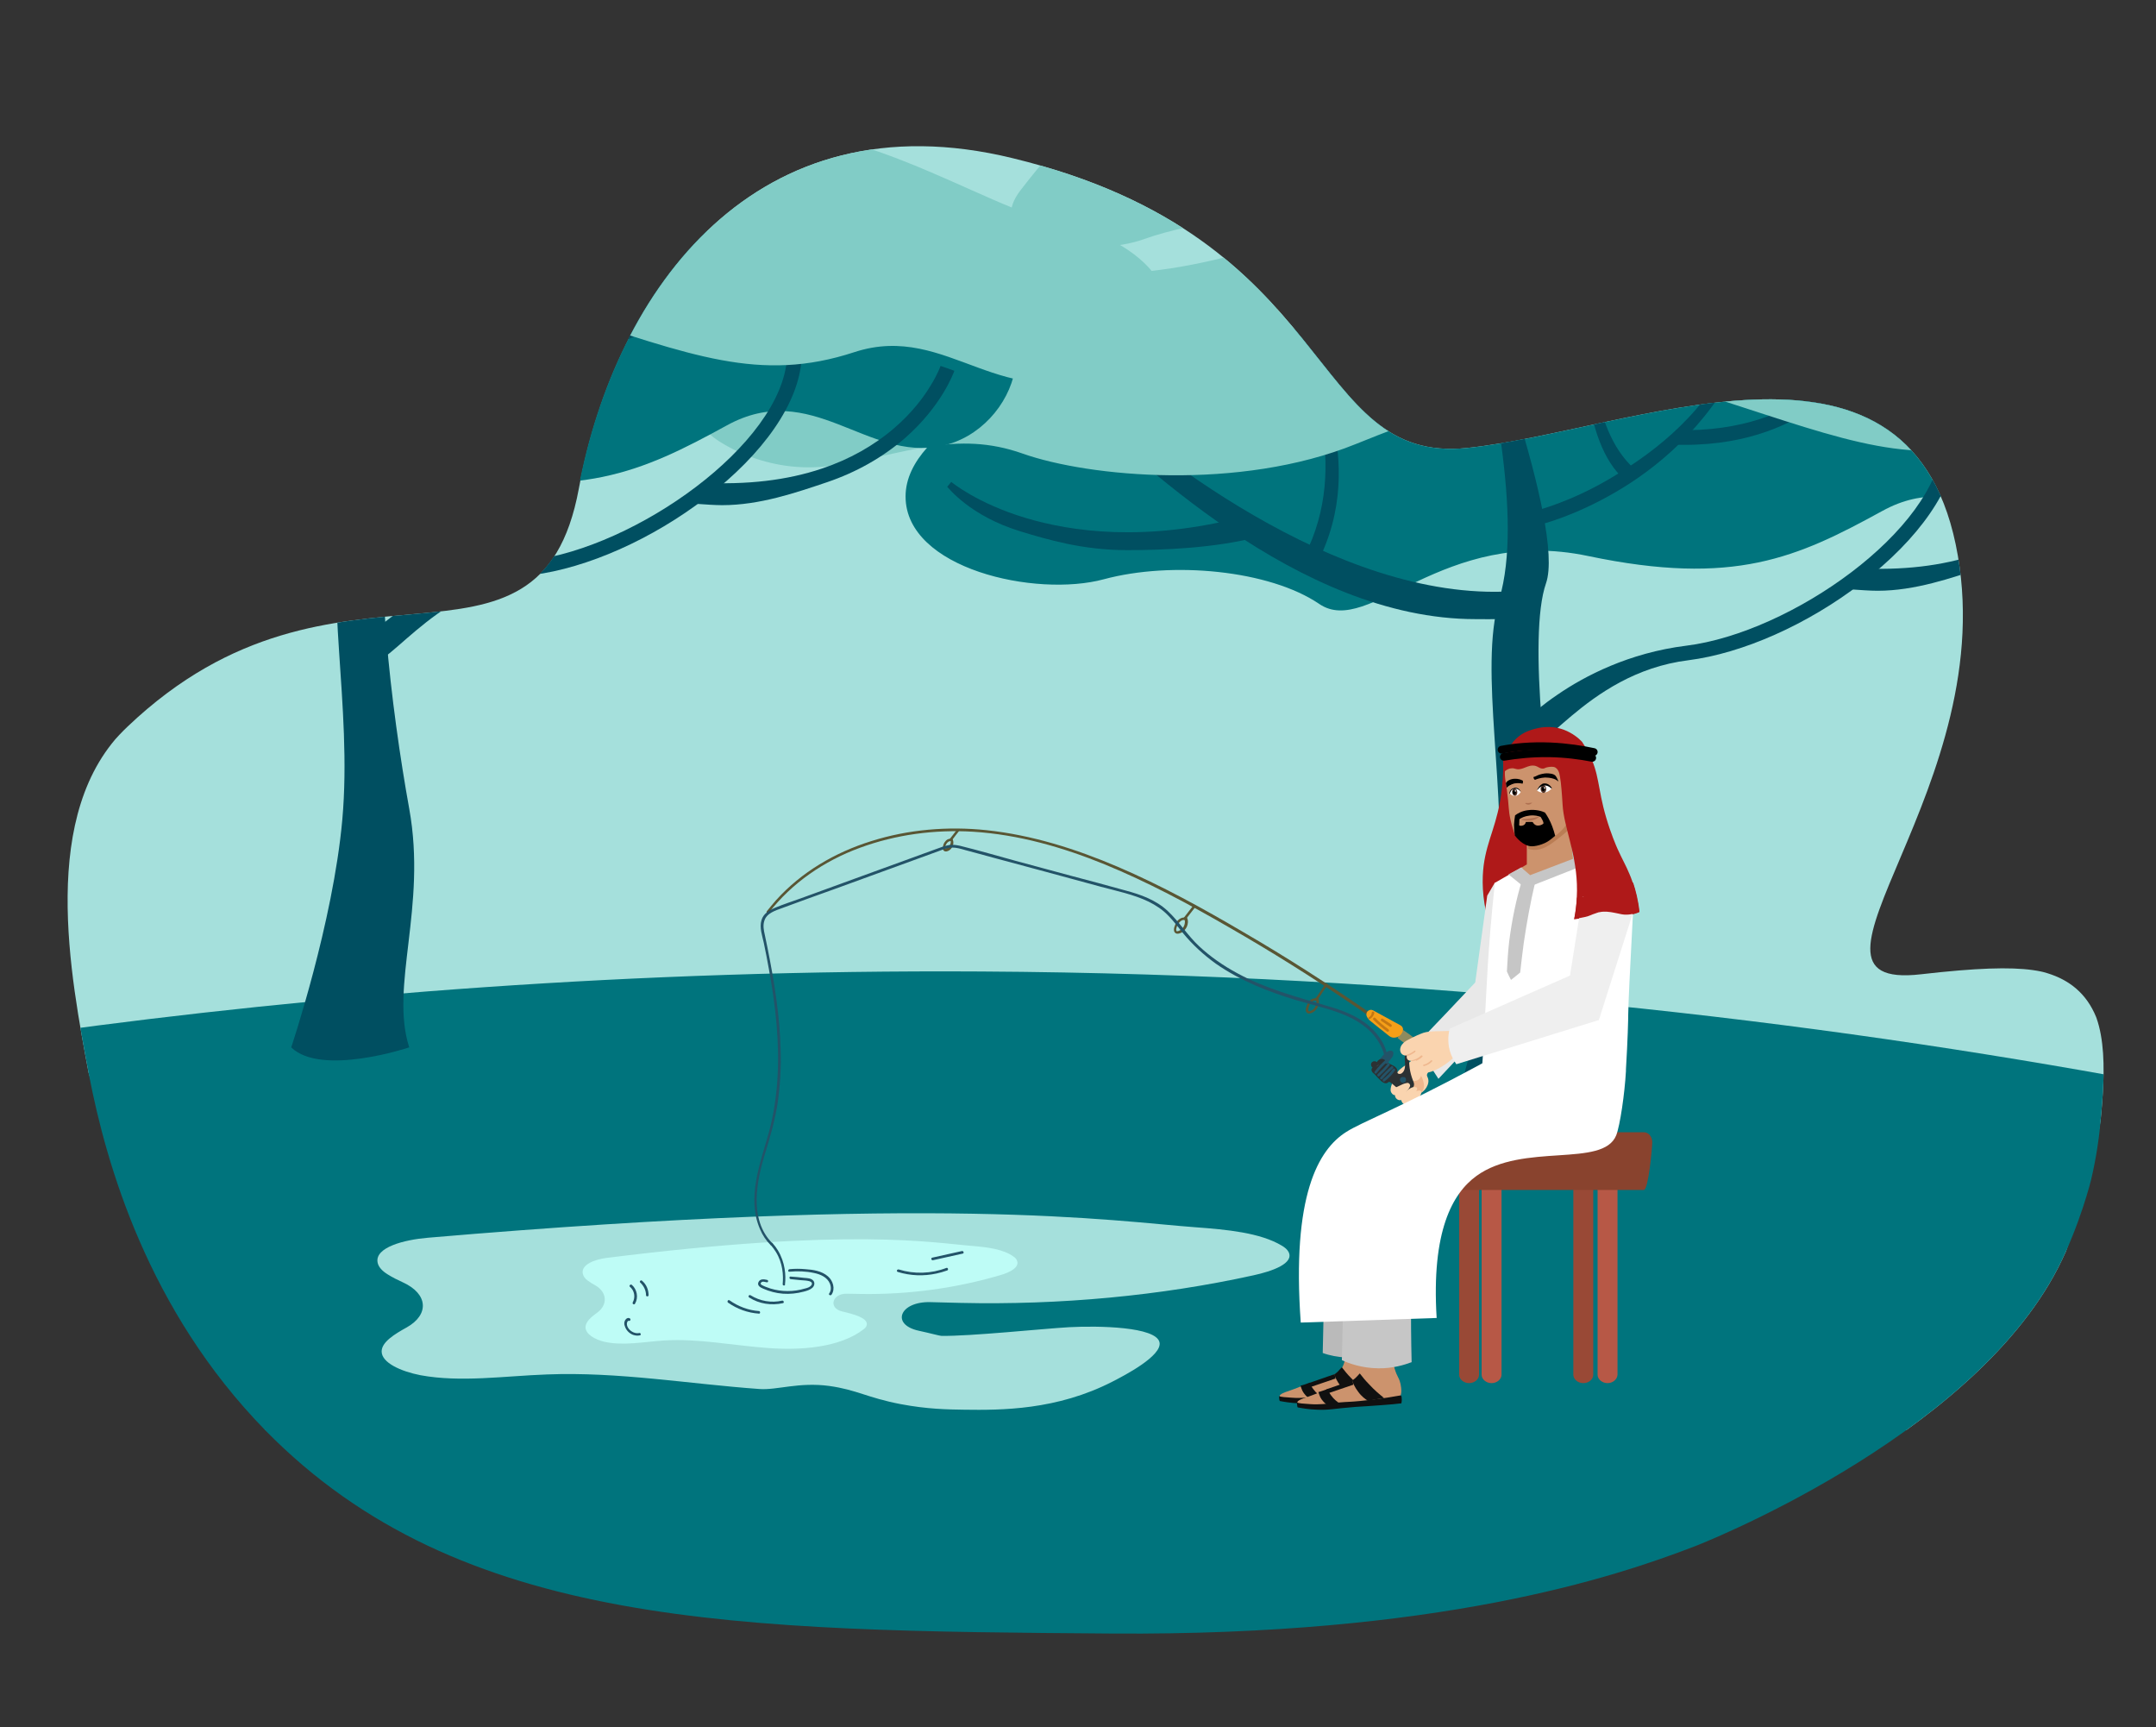 <?xml version="1.0" encoding="utf-8"?>
<!-- Generator: Adobe Illustrator 26.0.1, SVG Export Plug-In . SVG Version: 6.00 Build 0)  -->
<svg version="1.1" id="Layer_1" xmlns="http://www.w3.org/2000/svg" xmlns:xlink="http://www.w3.org/1999/xlink" x="0px" y="0px"
	 viewBox="0 0 844 676" style="enable-background:new 0 0 844 676;" xml:space="preserve">
<rect x="0" y="0" width="844" height="676" fill="#333333" stroke="none"/>
<style type="text/css">
	.st0{clip-path:url(#SVGID_00000128451519365128769270000012426861291649755794_);fill:#A5E0DC;}
	.st1{clip-path:url(#SVGID_00000128451519365128769270000012426861291649755794_);fill:#00747D;}
	.st2{clip-path:url(#SVGID_00000128451519365128769270000012426861291649755794_);}
	.st3{fill:#C6B28A;}
	.st4{fill:#00747D;}
	.st5{fill:#004F61;}
	.st6{fill:#81CCC6;}
	.st7{fill:#F7DFC6;}
	.st8{clip-path:url(#SVGID_00000128451519365128769270000012426861291649755794_);fill:none;}
	.st9{fill:#AF1919;}
	.st10{fill:#A5E0DC;}
	.st11{fill:#235368;}
	.st12{fill:#BEFCF6;}
	.st13{fill:#8E8B5E;}
	.st14{fill:#595634;}
	.st15{fill:#B75846;}
	.st16{fill:#994936;}
	.st17{fill:#89432E;}
	.st18{fill:#FAD4AF;}
	.st19{fill:#E8E8E8;}
	.st20{fill:#EFB78E;}
	.st21{fill:#2C3133;}
	.st22{fill:#6DA8C6;}
	.st23{fill:#F59F18;}
	.st24{fill:#C47712;}
	.st25{fill:#CC936D;}
	.st26{fill:#101010;}
	.st27{fill:#BABABA;}
	.st28{fill:#C6C6C6;}
	.st29{fill:#FFFFFF;}
	.st30{fill:none;}
	.st31{fill:#BA7D54;}
	.st32{fill:#AF7151;}
	.st33{fill:#513328;}
	.st34{fill:none;stroke:#000000;stroke-width:3.028;stroke-linecap:round;stroke-linejoin:round;stroke-miterlimit:10;}
	.st35{fill:#EFEFEF;}
</style>
<g>
	<g>
		<g>
			<defs>
				<path id="SVGID_1_" d="M821.9,442.7c-0.2,1.8-1,9.2-3.3,19c0,0-4.3,17.6-13,34.6c-34.7,67.3-142,108.8-142,108.8
					c-31.9,12.3-100.7,35.1-228.3,34.2c-146.4-1.1-255.3-1.9-331.4-79.5c-46-47-62.3-104.2-69-138.8c-7.3-39-20.1-103.3,14.8-136.5
					c82.4-78.5,161-8.5,176.7-93.2c14.5-78.1,69.6-153.9,170-129.4C525.4,93.2,511.2,182,574.5,175.3
					c63.3-6.6,171.5-56.4,191.1,37.8c19.6,94.2-72.1,174.9-13.7,168.2c43.6-5,52.7-1.6,62.1,6.6
					C826.3,398.8,823.8,423.5,821.9,442.7z"/>
			</defs>
			<clipPath id="SVGID_00000137108889645744117200000014778013598634369464_">
				<use xlink:href="#SVGID_1_"  style="overflow:visible;"/>
			</clipPath>
			<path style="clip-path:url(#SVGID_00000137108889645744117200000014778013598634369464_);fill:#A5E0DC;" d="M817.4,461.3
				c-0.2,0.8-0.4,1.6-0.6,2.4c-9,33-20.2,58.1-28.7,74.4c-7.4,14.2-12.8,21.6-12.8,21.6H104c0,0-46.7-67.3-69-138.8
				C19.2,370.1,15.6,317,49.9,284.4c82.4-78.5,161-8.5,176.7-93.2c14.5-78.1,69.6-153.9,170-129.4C525.4,93.2,511.2,182,574.5,175.3
				c63.3-6.6,171.5-56.4,191.1,37.8c19.6,94.2-72.1,174.9-13.7,168.2C791.6,376.8,842.4,366.7,817.4,461.3z"/>
			<path style="clip-path:url(#SVGID_00000137108889645744117200000014778013598634369464_);fill:#00747D;" d="M838.8,423.2
				c-7.6,19.1-8.9,34.5-8.6,45c0.5,21.8,7.8,41.5-3.1,66.4c-2.1,4.7-8.5,18.7-36,48.8c-24,26.4-45.1,44.2-48.8,47.2
				c-85.7,69.5-623.3,38.5-697.5-70.5c-13.3-19.5-39.8-59.2-39.8-59.2c-1.8-5-3.4-10.5-4.4-16.4c-6.4-35.6,8.3-65.9,16.9-80.4
				c107.1-14.7,230.3-24.7,366.6-23.9C557.5,381.2,710.9,399.6,838.8,423.2z"/>
			<g style="clip-path:url(#SVGID_00000137108889645744117200000014778013598634369464_);">
				<g>
					<path class="st3" d="M503.8,124.2c5.5-8.6,5.9-20.5,4.3-34.6c-1.2-10.5-4.9-17.5-5-17.9l-2.2,0.8c0.1,0.3,10.7,30.3-1.3,48.9
						L503.8,124.2z"/>
				</g>
				<g>
					<path class="st3" d="M507.4,96l0.4-5c-13.1-1-25.3-5.8-32.5-15.9c-5.4-7.6-7.7-15.1-7.7-15.2l-2.2,0.4
						c0.1,0.3,1.7,8.4,7.8,16.8C478.6,85,489.1,94.6,507.4,96z"/>
				</g>
				<g>
					<path class="st3" d="M589.2,105.1c10.2-8.3,15.4-22.6,19.1-40.3c2.7-13.2,1.1-23.3,1.1-23.7l-3,0.1c0,0.4,0.8,41.1-21.2,59
						L589.2,105.1z"/>
				</g>
				<g>
					<path class="st3" d="M598.4,97.9l-1.6-6.2c16.4-4.1,30.8-12.7,37.7-27c5.2-10.7,6.5-20.8,6.5-20.9l2.9,0.1
						c0,0.4-0.4,11-6.2,22.9C632.4,77.9,621.2,92.2,598.4,97.9z"/>
				</g>
				<path class="st4" d="M409.8,147.8c-0.8-0.1-55.3,18.2-55.3,46.5c0,28.3,50.9,39.6,77.6,32.4c26.7-7.2,64.9-3.6,84.4,9.7
					c19.5,13.2,48.1-30.8,105.2-18.8c57.2,12,81.9,0.6,115.1-17.6c33.2-18.3,54.8,14.3,84.2,8c29.4-6.2,45.5-51.1,4.2-65.8
					c-41.3-14.6-200.4-32-229.7-29.1C566.1,115.9,409.8,147.8,409.8,147.8z"/>
				<g>
					<path class="st5" d="M566.3,443.3c0,0,16.4-48.8,20-89.1c4-44.5-7.6-91.8,0.6-119.6c9.6-32.7-4-86.6-9.7-121.6
						c0,0,35.7,93.3,28,115.3c-7.2,20.7,0.3,83,7.3,121.6c7,38.6-7.7,69.4,0,93.4C612.5,443.3,578.1,454.9,566.3,443.3z"/>
					<g>
						<path class="st5" d="M596.3,290.7L592,287c0.3-0.3,6.3-7.4,17.8-15.2c10.5-7.2,27.8-16.3,50.3-19.1c41-5.1,98-45.2,100.3-79.2
							l5.7,0.4c-1.1,17.2-14.8,37-37.4,54.3c-21.2,16.3-46.6,27.5-67.8,30.2C619.8,263.5,601.5,300.7,596.3,290.7z"/>
					</g>
					<g>
						<path class="st5" d="M602.8,205.3l-1.3-5.5c0.2-0.1,12.9-3.2,28.4-12.3c14.2-8.4,35.5-22.8,47.9-48.2l3.4,1.7
							c-13.1,26.7-33.6,42.8-48.6,51.5C616.4,202,603.4,205.2,602.8,205.3z M602.2,202.6l-0.7-2.8c0,0,0,0,0,0L602.2,202.6z"/>
					</g>
					<g>
						<path class="st5" d="M636.1,187.9c-8.7-7.7-12.7-20.6-15.1-36.4c-1.8-11.8,0-20.6,0-21l2.7,0.2c0,0.4-2.5,36.2,16.2,52.9
							L636.1,187.9z"/>
					</g>
					<g>
						<path class="st5" d="M659.4,174.1c-1.2,0-2.3,0-3.5-0.1l0.2-5.7c26.2,0.8,43.4-7.4,53.2-14.4c10.7-7.6,15.2-15.5,15.3-15.5
							l2.5,1.4c-0.2,0.4-3.3,10.1-14.8,18.4C702,165.4,685.4,174.1,659.4,174.1z"/>
					</g>
					<g>
						<path class="st5" d="M577.6,242.3c-69.5,0-133.3-63.6-158.7-86.3c-4.5-4-8.8-7.9-9.9-8.4c0,0,0.3,0.1,0.8,0.1v-5.7
							c2,0,3.8,1.5,12.9,9.7c25.8,23,99.6,83.9,169.3,79.7l-4,10.8C585.5,242.4,580,242.3,577.6,242.3z"/>
					</g>
					<g>
						<path class="st5" d="M441.2,215.3c-17.5,0-31.3-4.2-41.6-7.3c-20-6.1-28.3-17.1-28.8-17.5l1.6-1.9c0.1,0.1,10.1,8.4,29.1,14.1
							c17.6,5.3,46.6,9.6,85.4-0.5l6.4,7.7C475.8,214.6,454.8,215.3,441.2,215.3z"/>
					</g>
					<g>
						<path class="st5" d="M517.4,216.7l-5.2-2.3c16.7-36.8-3.1-74.4-3.3-74.7l2.1-1.4c0.3,0.4,6.2,9.8,10,24.2
							C524.6,175.8,526.8,196,517.4,216.7z"/>
					</g>
					<g>
						<path class="st5" d="M518.5,174.1c-14.7,0-26.6-15.7-33.5-23.5c-1.7-1.9-4.1-5.8-4.8-4.9c0,0-1.3-1.4-0.8-1.4l1.7,0.3
							c1.8,1.5,3.1,1,7,5.4c6.5,7.4,19.1,19.3,31.8,18.3l0.4,5.6C519.7,174,519.1,174.1,518.5,174.1z"/>
					</g>
					<g>
						<path class="st5" d="M586.5,171.3c-22.8-3.2-35.6-13.8-42.4-22.2c-7.4-9.2-9.3-17.6-9.4-17.9l5.5-1.2c0,0.1,1.8,7.7,8.5,15.8
							c8.9,10.9,21.9,17.6,38.6,19.9L586.5,171.3z"/>
					</g>
					<g>
						<path class="st5" d="M623.7,158.2l-1.9-5.3c14-5.1,25.9-14,30.7-27.1c3.6-9.9,3.8-18.8,3.8-18.9l2.5-0.2
							c0,0.4,0.6,9.7-3.4,20.6C651.7,137.5,643.2,151.1,623.7,158.2z"/>
					</g>
					<g>
						<path class="st5" d="M735,231.2c-2.9,0-6.9-0.3-9.8-0.5l2-8.3c17.4,0.9,33.1-0.9,46.8-5.5c10.8-3.6,20.4-9,28.4-15.9
							c7.1-6.1,11.7-12.4,14.2-16.6c2.8-4.5,3.9-7.7,3.9-7.7l5.4,1.9c-0.2,0.6-4.9,13.8-19.5,26.5c-8.6,7.4-18.8,13.2-30.3,17.1
							C763.9,226.2,749.7,231.2,735,231.2z"/>
					</g>
				</g>
				<path class="st6" d="M279.5,171.3c0,0,19.5,15.2,47.2,10.8c27.7-4.4,47.6-13.8,73.6-4.6c26,9.2,84.9,14.7,130.4-3.7
					s91.9-33.6,142-17.5c50.1,16.1,77,27.2,114.1,15c37.1-12.1,58,26.1,100.5,6.2c42.5-19.9,14.5-50-18.4-56.2
					c-32.9-6.2-83.9-46.3-143.3-37.1c-59.4,9.3-113.6-16.1-170.4-3.9c-56.8,12.2-86.7,30.9-144.2,26.3
					C353.5,102,236.1,137,279.5,171.3z"/>
				<path class="st6" d="M502.8,82.8c0,0-35.1,3.6-55,10.8c-19.9,7.2-65.5,2.9-48.1-19.4c17.3-22.3,30.2-36.7,69-32.4
					c38.8,4.3,77.5,8.6,88.5,18.7C568.1,70.6,518,84.9,502.8,82.8z"/>
				<path class="st7" d="M588.1,50.7c14.7-3.4,39.5,10.6,63.9,22.2c24.4,11.6,74.9,3.5,54.6-30.5c-20.4-34-35.7-56-84.3-51.4
					C573.7-4.4,525,0.2,510.8,14.6C496.6,29.1,548.2,59.9,588.1,50.7z"/>
			</g>
			<g style="clip-path:url(#SVGID_00000137108889645744117200000014778013598634369464_);">
				<g>
					<path class="st3" d="M51.5,90.8c5.5-8.6,5.9-20.5,4.3-34.6c-1.2-10.5-4.9-17.5-5-17.9l-2.2,0.8c0.1,0.3,10.7,30.3-1.3,48.9
						L51.5,90.8z"/>
				</g>
				<g>
					<path class="st3" d="M55.1,62.5l0.4-5c-13.1-1-25.3-5.8-32.5-15.9c-5.4-7.6-7.7-15.1-7.7-15.2L13,26.9
						c0.1,0.3,1.7,8.4,7.8,16.8C26.3,51.5,36.8,61.1,55.1,62.5z"/>
				</g>
				<g>
					<path class="st3" d="M136.9,71.6c10.2-8.3,15.4-22.6,19.1-40.3c2.7-13.2,1.1-23.3,1.1-23.7l-3,0.1c0,0.4,0.8,41.1-21.2,59
						L136.9,71.6z"/>
				</g>
				<g>
					<path class="st3" d="M146.1,64.5l-1.6-6.2c16.4-4.1,30.8-12.7,37.7-27c5.2-10.7,6.5-20.8,6.5-20.9l2.9,0.1
						c0,0.4-0.4,11-6.2,22.9C180.1,44.4,168.9,58.8,146.1,64.5z"/>
				</g>
				<path class="st4" d="M-42.5,114.3c-0.8-0.1-55.3,18.2-55.3,46.5c0,28.3,50.9,39.6,77.6,32.4c26.7-7.2,64.9-3.6,84.4,9.7
					c19.5,13.2,48.1-30.8,105.2-18.8c57.2,12,81.9,0.6,115.1-17.6c33.2-18.3,54.8,14.3,84.2,8c29.4-6.2,45.5-51.1,4.2-65.8
					c-41.3-14.6-200.4-32-229.7-29.1C113.8,82.4-42.5,114.3-42.5,114.3z"/>
				<g>
					<path class="st5" d="M114,409.9c0,0,16.4-48.8,20-89.1c4-44.5-7.6-91.8,0.6-119.6c9.6-32.7-4-86.6-9.7-121.6
						c0,0,35.7,93.3,28,115.3c-7.2,20.7,0.3,83,7.3,121.6c7,38.6-7.7,69.4,0,93.4C160.2,409.9,125.8,421.4,114,409.9z"/>
					<g>
						<path class="st5" d="M144,257.3l-4.3-3.7c0.3-0.3,6.3-7.4,17.8-15.2c10.5-7.2,27.8-16.3,50.3-19.1c41-5.1,98-45.2,100.3-79.2
							l5.7,0.4c-1.1,17.2-14.8,37-37.4,54.3c-21.2,16.3-46.6,27.5-67.8,30.2C167.5,230.1,149.2,267.2,144,257.3z"/>
					</g>
					<g>
						<path class="st5" d="M150.5,171.9l-1.3-5.5c0.2-0.1,12.9-3.2,28.4-12.3c14.2-8.4,35.5-22.8,47.9-48.2l3.4,1.7
							c-13.1,26.7-33.6,42.8-48.6,51.5C164.1,168.6,151.1,171.7,150.5,171.9z M149.9,169.1l-0.7-2.8c0,0,0,0,0,0L149.9,169.1z"/>
					</g>
					<g>
						<path class="st5" d="M183.8,154.4c-8.7-7.7-12.7-20.6-15.1-36.4c-1.8-11.8,0-20.6,0-21l2.7,0.2c0,0.4-2.5,36.2,16.2,52.9
							L183.8,154.4z"/>
					</g>
					<g>
						<path class="st5" d="M207.1,140.6c-1.2,0-2.3,0-3.5-0.1l0.2-5.7c26.2,0.8,43.4-7.4,53.2-14.4c10.7-7.6,15.2-15.5,15.3-15.5
							l2.5,1.4c-0.2,0.4-3.3,10.1-14.8,18.4C249.7,132,233.1,140.6,207.1,140.6z"/>
					</g>
					<g>
						<path class="st5" d="M125.4,208.8c-69.5,0-133.3-63.6-158.7-86.3c-4.5-4-8.8-7.9-9.9-8.4c0,0,0.3,0.1,0.8,0.1v-5.7
							c2,0,3.8,1.5,12.9,9.7c25.8,23,99.6,83.9,169.3,79.7l-4,10.8C133.3,208.9,127.8,208.8,125.4,208.8z"/>
					</g>
					<g>
						<path class="st5" d="M-11.1,181.9c-17.5,0-31.3-4.2-41.6-7.3c-20-6.1-28.3-17.1-28.8-17.5l1.6-1.9c0.1,0.1,10.1,8.4,29.1,14.1
							c17.6,5.3,46.6,9.6,85.4-0.5l6.4,7.7C23.5,181.1,2.5,181.9-11.1,181.9z"/>
					</g>
					<g>
						<path class="st5" d="M65.1,183.2l-5.2-2.3c16.7-36.8-3.1-74.4-3.3-74.7l2.1-1.4c0.3,0.4,6.2,9.8,10,24.2
							C72.3,142.3,74.5,162.5,65.1,183.2z"/>
					</g>
					<g>
						<path class="st5" d="M66.2,140.6c-14.7,0-26.6-15.7-33.5-23.5c-1.7-1.9-4.1-5.8-4.8-4.9c0,0-1.3-1.4-0.8-1.4l1.7,0.3
							c1.8,1.5,3.1,1,7,5.4c6.5,7.4,19.1,19.3,31.8,18.3l0.4,5.6C67.4,140.6,66.8,140.6,66.2,140.6z"/>
					</g>
					<g>
						<path class="st5" d="M134.2,137.8c-22.8-3.2-35.6-13.8-42.4-22.2c-7.4-9.2-9.3-17.6-9.4-17.9l5.5-1.2c0,0.1,1.8,7.7,8.5,15.8
							c8.9,10.9,21.9,17.6,38.6,19.9L134.2,137.8z"/>
					</g>
					<g>
						<path class="st5" d="M171.4,124.7l-1.9-5.3c14-5.1,25.9-14,30.7-27.1c3.6-9.9,3.8-18.8,3.8-18.9l2.5-0.2
							c0,0.4,0.6,9.7-3.4,20.6C199.4,104,190.9,117.6,171.4,124.7z"/>
					</g>
					<g>
						<path class="st5" d="M282.7,197.7c-2.9,0-6.9-0.3-9.8-0.5l2-8.3c17.4,0.9,33.1-0.9,46.8-5.5c10.8-3.6,20.4-9,28.4-15.9
							c7.1-6.1,11.7-12.4,14.2-16.6c2.8-4.5,3.9-7.7,3.9-7.7l5.4,1.9c-0.2,0.6-4.9,13.8-19.5,26.5c-8.6,7.4-18.8,13.2-30.3,17.1
							C311.6,192.8,297.5,197.7,282.7,197.7z"/>
					</g>
				</g>
				<path class="st6" d="M-172.8,137.8c0,0,19.5,15.2,47.2,10.8c27.7-4.4,47.6-13.8,73.6-4.6c26,9.2,84.9,14.7,130.4-3.7
					s91.9-33.6,142-17.5c50.1,16.1,77,27.2,114.1,15c37.1-12.1,58,26.1,100.5,6.2c42.5-19.9,14.5-50-18.4-56.2
					c-32.9-6.2-83.9-46.3-143.3-37.1C214,60,159.8,34.7,103,46.9C46.2,59.2,16.3,77.8-41.2,73.2C-98.7,68.5-216.2,103.6-172.8,137.8
					z"/>
				<path class="st7" d="M50.5,49.3c0,0-35.1,3.6-55,10.8c-19.9,7.2-65.5,2.9-48.1-19.4C-35.3,18.4-22.4,4,16.4,8.3
					C55.1,12.6,93.9,17,104.9,27C115.8,37.1,65.7,51.5,50.5,49.3z"/>
				<path class="st7" d="M135.8,17.3c14.7-3.4,39.5,10.6,63.9,22.2C224.1,51.1,274.6,43,254.3,9c-20.4-34-35.7-56-84.3-51.4
					c-48.6,4.6-97.3,9.2-111.5,23.6C44.3-4.3,95.9,26.5,135.8,17.3z"/>
			</g>
			<path style="clip-path:url(#SVGID_00000137108889645744117200000014778013598634369464_);fill:none;" d="M104,559.7
				c0,0-136.6-196.9-54.1-275.4c82.4-78.5,161-8.5,176.7-93.2c14.5-78.1,69.6-153.9,170-129.4C525.4,93.2,511.2,182,574.5,175.3
				c63.3-6.6,171.5-56.4,191.1,37.8c19.6,94.2-72.1,174.9-13.7,168.2c40.1-4.6,91.5-14.8,64.9,82.3c-16.9,61.8-41.5,96.1-41.5,96.1
				H104z"/>
			<path style="clip-path:url(#SVGID_00000137108889645744117200000014778013598634369464_);fill:none;" d="M104,559.7
				c0,0-136.6-196.9-54.1-275.4c82.4-78.5,161-8.5,176.7-93.2c14.5-78.1,69.6-153.9,170-129.4C525.4,93.2,511.2,182,574.5,175.3
				c63.3-6.6,171.5-56.4,191.1,37.8c19.6,94.2-72.1,174.9-13.7,168.2c40.1-4.6,91.5-14.8,64.9,82.3c-16.9,61.8-41.5,96.1-41.5,96.1
				H104z"/>
		</g>
		<g>
			<path class="st9" d="M588.4,296.7c0.1,2.8,0.1,7.1-0.5,12.3c-1.6,13.7-5.7,19.2-7.1,29.7c-0.6,5-0.8,12.3,1.8,21.7
				c7.1-1.1,14.1-2.3,21.2-3.4c-1.5-20.4-3-40.8-4.5-61.2C595.7,296.2,592.1,296.5,588.4,296.7z"/>
			<g>
				<path class="st10" d="M167.5,484.4c-9.5,0.8-20.7,3.8-19.7,9.6c0.3,1.8,1.8,3.4,3.9,4.7c1.9,1.2,3.9,2.2,6.1,3.2
					c9.8,4.5,10.3,12.6,1.4,17.6c-4.7,2.6-9.8,5.7-9.8,9.4c0,4.4,7.5,7.8,15.2,9.3c15.7,2.9,32.9,0.3,49.5-0.3
					c28-1.1,55.4,3.7,83.2,5.7c6.9,0.5,15.4-2.8,27.3-1.2c10.8,1.5,14.9,4.6,27.9,7.1c10.5,2,18.5,2.1,25,2.2
					c14.5,0.2,36.2,0.2,58-11c4.5-2.3,19.6-10.1,18.4-15.4c-1.4-6.1-23.8-6.5-35.3-5.9c-10.5,0.6-38.9,3.6-50.1,3.4
					c-0.6,0-4.2-1-8.8-2c-11.1-2.4-7.5-11.5,4.5-11.2c4,0.1,7.9,0.2,11.8,0.3c39,0.9,78.4-2.8,114.7-10.8c7.4-1.6,16.1-4.7,13.7-9.2
					c-0.5-0.9-1.4-1.7-2.6-2.4c-8.5-5.1-21.6-6.3-33.8-7.2C435.5,477.9,368.4,467.2,167.5,484.4z"/>
				<g>
					<path class="st11" d="M542,417.7c0.8-1.1,1.6-2.2,2.5-3.3c0.4-0.5,0.8-1,0.9-1.6c0.1-0.4,0.1-0.9-0.1-1.2
						c-0.2-0.3-0.7-0.5-1.1-0.4c-0.4,0-0.8,0.2-1.1,0.4c-1.3,0.8-2.3,2.1-3.2,3.3L542,417.7z"/>
					<path class="st12" d="M237.4,492.3c-4.5,0.6-9.8,2.5-9.3,6c0.2,1.1,0.9,2.1,1.9,2.8c0.9,0.7,1.9,1.3,3,1.9
						c4.7,2.7,5,7.6,0.8,10.7c-2.2,1.6-4.6,3.5-4.6,5.8c0.1,2.7,3.7,4.7,7.3,5.6c7.5,1.7,15.7,0,23.6-0.5
						c13.3-0.8,26.5,1.9,39.8,2.9c13.6,1.1,28.9-0.1,38.2-7.3c0.4-0.3,0.7-0.6,0.9-0.9c1.5-2.5-2.2-4.1-5.3-5
						c-1.4-0.4-2.8-0.8-4.2-1.1c-5.3-1.4-3.7-7,2-6.9c1.9,0,3.8,0.1,5.6,0.1c18.6,0.3,37.4-2.3,54.6-7.4c3.5-1,7.6-3,6.4-5.7
						c-0.2-0.6-0.7-1.1-1.3-1.5c-4.1-3-10.4-3.7-16.2-4.2C365.2,486.4,333.1,480.3,237.4,492.3z"/>
					<path class="st13" d="M554.6,407.1c-1.6-1.4-3.2-2.6-5-3.8c-0.1-0.1-0.2-0.1-0.4-0.1c-0.1,0-0.2,0.2-0.3,0.3
						c-0.6,0.9-1.2,1.8-1.8,2.7c1.8,1.5,3.7,2.8,5.7,3.9c0.7-1,1.3-1.9,2-2.9L554.6,407.1z"/>
					<g>
						<path class="st14" d="M535.7,396c-15.9-11-32.1-21.4-48.8-31.1c-16-9.4-32.3-18.4-49.4-25.7c-16.4-7-33.5-12.4-51.3-14.3
							c-15.1-1.6-30.7-0.3-45.2,4.3c-14.1,4.4-27.3,12.1-37.2,23.1c-1.2,1.4-2.4,2.8-3.6,4.3c-0.4,0.5,0.3,1.2,0.7,0.7
							c9.1-11.8,21.8-20.4,35.7-25.5c14.1-5.2,29.3-7.2,44.3-6.3c17.8,1.1,35.2,6.1,51.6,12.8c16.8,6.9,32.9,15.5,48.6,24.6
							c16.4,9.4,32.5,19.5,48.1,30.1c2,1.3,3.9,2.7,5.9,4.1C535.8,397.2,536.2,396.3,535.7,396L535.7,396z"/>
					</g>
					<g>
						<path class="st14" d="M467.2,354.3c-1.3,1.6-2.5,3.3-3.8,4.9c-0.2,0.2-0.2,0.5,0,0.7c0.2,0.2,0.5,0.2,0.7,0
							c1.3-1.6,2.5-3.3,3.8-4.9c0.2-0.2,0.2-0.5,0-0.7C467.7,354.1,467.3,354,467.2,354.3L467.2,354.3z"/>
					</g>
					<g>
						<path class="st14" d="M463.6,359.4c0.6,1.5,0.1,3.3-1.1,4.3c-0.3,0.2-0.6,0.4-1,0.6c-0.3,0.1-0.8,0.3-1,0
							c-0.1-0.3-0.1-0.7,0-1c0.1-0.5,0.3-1,0.6-1.5c0.5-0.9,1.4-1.9,2.6-1.8c0.3,0,0.5-0.1,0.6-0.3c0.1-0.2-0.1-0.5-0.3-0.6
							c-1.4-0.2-2.6,0.6-3.4,1.7c-0.4,0.6-0.6,1.2-0.8,1.8c-0.2,0.5-0.3,1.1-0.2,1.7c0.1,0.5,0.5,1,1.1,1.1c0.6,0.1,1.3-0.2,1.8-0.4
							c0.9-0.5,1.6-1.3,2.1-2.3c0.5-1.1,0.6-2.4,0.1-3.5c-0.1-0.2-0.3-0.4-0.6-0.3C463.7,358.8,463.5,359.1,463.6,359.4L463.6,359.4
							z"/>
					</g>
					<g>
						<path class="st14" d="M374.6,324.7c-0.9,1.2-1.8,2.4-2.7,3.5c-0.2,0.2-0.2,0.5,0,0.7c0.2,0.2,0.5,0.2,0.7,0
							c0.9-1.2,1.8-2.4,2.7-3.5c0.2-0.2,0.2-0.5,0-0.7C375.1,324.5,374.8,324.5,374.6,324.7L374.6,324.7z"/>
					</g>
					<g>
						<path class="st14" d="M372,328.5c0.2,0.6,0.3,1,0.1,1.6c-0.1,0.5-0.4,1-0.9,1.4c0,0,0,0-0.1,0.1c-0.1,0-0.1,0.1-0.2,0.1
							c-0.2,0.1-0.2,0.1-0.4,0.2c-0.1,0-0.3,0.1-0.4,0.1c0,0-0.1,0-0.1,0c0,0,0,0-0.1,0c0,0.1,0-0.2,0-0.1c0-0.1,0-0.1,0-0.2
							c0,0,0-0.1,0-0.1c0,0.1,0,0,0,0c0-0.1,0-0.2,0.1-0.2c0.1-0.4,0.2-0.7,0.4-1c0.3-0.6,1-1.3,1.7-1.2c0.3,0,0.5-0.1,0.6-0.3
							c0.1-0.2-0.1-0.5-0.3-0.6c-1.1-0.2-2,0.4-2.6,1.3c-0.3,0.4-0.5,0.9-0.6,1.4c-0.1,0.4-0.2,0.8-0.1,1.3c0.1,0.4,0.4,0.8,0.9,0.9
							c0.5,0.1,1-0.1,1.4-0.3c0.7-0.4,1.2-1,1.5-1.7c0.4-0.8,0.4-1.8,0.1-2.6c-0.1-0.2-0.3-0.4-0.6-0.3
							C372.1,328,371.9,328.3,372,328.5L372,328.5z"/>
					</g>
					<g>
						<path class="st14" d="M518.9,385c-1.4,1.9-2.5,3.9-4,5.8c-0.2,0.2-0.2,0.5,0,0.7c0.2,0.2,0.5,0.2,0.7,0c1.4-1.9,2.5-3.9,4-5.8
							c0.2-0.2,0.2-0.5,0-0.7C519.4,384.8,519,384.7,518.9,385L518.9,385z"/>
					</g>
					<g>
						<path class="st14" d="M515.1,391c0.6,1.4,0.1,3.1-1.1,4.1c-0.3,0.2-0.6,0.4-0.9,0.5c-0.3,0.1-0.7,0.3-0.9,0
							c-0.1-0.3-0.1-0.7,0-1c0.1-0.5,0.3-1,0.5-1.4c0.5-0.9,1.3-1.8,2.4-1.6c0.3,0,0.5-0.1,0.6-0.3c0.1-0.2-0.1-0.5-0.3-0.6
							c-1.3-0.2-2.5,0.5-3.2,1.6c-0.4,0.5-0.6,1.1-0.8,1.7c-0.2,0.5-0.3,1.1-0.2,1.6c0.1,0.5,0.5,1,1,1c0.6,0.1,1.2-0.1,1.7-0.4
							c0.9-0.5,1.6-1.3,2-2.2c0.5-1.1,0.6-2.3,0.1-3.4c-0.1-0.2-0.3-0.4-0.6-0.3C515.2,390.4,515,390.7,515.1,391L515.1,391z"/>
					</g>
					<g>
						<g>
							<g>
								<g id="_x36__00000022547845656270683780000009547004389136485766_">
									<path class="st15" d="M629.3,541.3c-2.1,0-3.9-1.5-3.9-3.3v-89.9c0-1.8,1.7-3.3,3.9-3.3s3.9,1.5,3.9,3.3V538
										C633.1,539.8,631.4,541.3,629.3,541.3z"/>
									<path class="st16" d="M619.8,541.3c-2.1,0-3.9-1.5-3.9-3.3v-89.9c0-1.8,1.7-3.3,3.9-3.3s3.9,1.5,3.9,3.3V538
										C623.7,539.8,622,541.3,619.8,541.3z"/>
									<path class="st15" d="M583.9,541.3c-2.1,0-3.9-1.5-3.9-3.3v-89.8c0-1.8,1.7-3.3,3.9-3.3c2.1,0,3.9,1.5,3.9,3.3v89.8
										C587.8,539.8,586,541.3,583.9,541.3z"/>
									<path class="st16" d="M575.1,541.3c-2.1,0-3.9-1.5-3.9-3.3v-89.8c0-1.8,1.7-3.3,3.9-3.3c2.1,0,3.9,1.5,3.9,3.3v89.8
										C579,539.8,577.2,541.3,575.1,541.3z"/>
									<path class="st17" d="M559.1,447c0-2.1,1.5-3.9,3.3-3.9h81.1c1.8,0,3.3,1.7,3.3,3.9c0,2.1-1.5,18.7-3.3,18.7h-81.1
										C560.6,465.7,559.1,449.1,559.1,447z"/>
								</g>
							</g>
						</g>
					</g>
					<path class="st18" d="M549.9,417.1c-0.5,0.3-0.9,0.6-1.6,1.2c-1.9,1.5-2.8,3.9-3.5,6.2c-0.3,0.8-0.5,1.7-0.4,2.5
						c0.2,0.8,0.9,1.6,1.7,1.6c-0.1,1.2,1.3,2.3,2.4,1.9c0.2,0.9,0.8,1.6,1.6,1.9c0.4,0.1,0.7,0.2,1.1,0.3c0.5,0.2,0.8,0.5,1.3,0.7
						c1.4,0.7,3.3,0.1,4.1-1.2c0.8-1.3-2.5-0.1-1.5-4c2.6-0.6,4.9-4.1,3.8-6.5c-0.1-0.3-0.3-0.6-0.3-0.9c0-0.4,0.2-0.8,0.5-1.2
						c0.6-0.8,2.4-2.3,4.9-4.1c-0.7-0.4-1.4-0.8-2.1-1.2c-2-1.2-3.8-2.5-5.2-3.8C554,414.1,551.6,416,549.9,417.1z"/>
					<path class="st19" d="M554.4,408.8c2.9,4.5,5.8,8.9,8.7,13.4c9.5-10.1,18.9-20.2,28.4-30.2c2.8-14,5.6-28,8.5-42
						c-4.9-1.5-9.9-3-14.8-4.6c-1,1.7-2,3.4-3,5.1c-1.6,11.3-3.1,22.7-4.7,34C569.8,392.7,562.1,400.8,554.4,408.8z"/>
					<path class="st20" d="M552.5,422.8c-3,0.6-6.5,7.9,2.5,5.6c4.6-1.8,1.3-7.4,1.3-7.4S555.7,423.8,552.5,422.8z"/>
					<path class="st21" d="M551.7,413.1c-0.3,3.3,0.2,6.6,1.4,9.7c0.3,0.7,0.6,1.4,0.4,2.1c-0.1,0.4-0.3,0.8-0.6,1.1
						c-0.5,0.6-1.1,1.2-1.9,1.4c-0.6,0.1-1.3,0-1.8-0.2c-1.9-0.8-3.3-2.4-4.9-3.6c-0.1-0.1-0.3-0.2-0.4-0.2c-0.3,0-0.6,0.2-0.8,0.4
						c-0.8,0.4-1.7-0.1-2.4-0.7c-1-0.9-1.8-1.8-2.7-2.8c-0.4-0.3-0.8-0.6-1-1.1c-0.2-0.5-0.1-1.1,0.3-1.4c-0.6-0.4-0.8-1.4-0.3-2
						c0.5-0.6,1.5-0.6,2-0.1c0.4-0.9,1.5-1.5,2.5-1.2c0.8,0.3,1.3,1,2,1.5c0.7,0.5,1.5,0.8,2.2,1.2c0.7,0.4,1.4,1.2,1.3,2
						c0,0.1,0,0.3,0,0.4c0,0.4,0.4,0.7,0.8,0.7c0.4,0,0.8-0.1,1.1-0.4c1.1-0.9,1.2-2.5,1.1-4s-0.3-3,0.5-4.2
						c0.3,0.4,0.7,0.7,1.1,0.9L551.7,413.1z"/>
					<path class="st11" d="M549.8,421.5c0.6,0.3,0.8,1.2,0.4,1.8c-0.3,0.5-1.1,0.6-1.6,0.3c-0.5-0.3-0.7-1-0.5-1.5
						c0.3-0.5,1-0.8,1.5-0.5L549.8,421.5z"/>
					<path class="st22" d="M541.8,415.6c-0.8,1.5-2,2.8-3.4,3.8L541.8,415.6z"/>
					<path class="st22" d="M540,416.4c-0.4,0.4-0.9,0.8-1.4,1.1L540,416.4z"/>
					<path class="st18" d="M569,409.3c0.1,1.6,0.3,3,0.6,4.1c-3.9,3.7-7.1,5.2-9,5.9c-2.4,0.8-3.1,0.5-3.5,0.2
						c-0.6-0.6-0.8-1.8,0-2.4c-0.6,0.6-1.6,0.6-2.2,0.1c-0.6-0.5-0.8-1.3-0.5-2c0-0.1,0.1-0.2,0.1-0.3c-0.6,0.2-1.3,0.4-2,0.3
						c-0.4,0-0.8-0.1-1.2-0.3c-0.6-0.4-0.8-1.3-0.5-1.9c-0.9,0.3-2-0.2-2.4-1c-0.6-1.1-0.2-2.6,0.7-3.5c0.8-1,2-1.5,3.1-2.1
						c1.6-0.8,3.3-1.6,5-2.2c2.6-0.9,7.6-0.5,10.9-0.8c0.6,0,1.1,0,1.6,0C569.3,404.8,568.9,406.8,569,409.3z"/>
					<path class="st18" d="M544.9,426.3c1.2-0.6,2.4-1.1,3.6-1.7c0.8-0.4,1.6-0.7,2.5-0.8c0.6,0,1.1,0.6,1,1.2
						c-0.1,0.3-0.2,0.6-0.4,0.9c-0.4,0.6-0.9,1-1.4,1.5c1.1-1.1,2.6-2.3,4.1-1.9c0.2,0,0.3,0.1,0.4,0.2c0.2,0.3,0,1-0.2,1.2
						c-0.6,0.7-1.2,1.1-1.8,1.8c0.5-1.1,1.6-1.8,2.8-1.9c0.4,0,0.8,0.1,0.9,0.4c0,0.2,0,0.7-0.1,0.9c-0.3,0.8-0.7,1.2-1.2,2
						c0.2-0.4,0.5-0.9,0.9-1.1c0.4-0.2,1.1-0.2,1.4,0.1c0.2,0.2,0.2,0.8,0.2,1.1c-0.3,1.1-1.4,2.5-2.4,3c-1,0.5-1.5,0.1-2.6-0.3
						c-1.1-0.3-2-1-2.9-1.6c-1-0.7-2.1-1.5-3-2.3L544.9,426.3z"/>
					<g>
						<path class="st11" d="M538.9,420c1.2-1.6,2.6-3,4.1-4.4c0.2-0.2,0.2-0.5,0-0.7c-0.2-0.2-0.5-0.2-0.7,0
							c-1.5,1.3-2.9,2.8-4.1,4.4c-0.2,0.2-0.2,0.5,0,0.7C538.3,420.2,538.7,420.2,538.9,420L538.9,420z"/>
					</g>
					<g>
						<path class="st11" d="M540,421.1c1.4-1.3,2.7-2.6,3.9-4.1c0.2-0.2,0.2-0.5,0-0.7c-0.2-0.2-0.5-0.2-0.7,0
							c-1.2,1.5-2.5,2.8-3.9,4.1c-0.2,0.2-0.2,0.5,0,0.7C539.5,421.4,539.8,421.3,540,421.1L540,421.1z"/>
					</g>
					<g>
						<path class="st11" d="M541.1,422.3c1.3-1.5,2.7-2.9,4.2-4.2c0.2-0.2,0.2-0.5,0-0.7c-0.2-0.2-0.5-0.2-0.7,0
							c-1.5,1.3-2.9,2.7-4.2,4.2c-0.2,0.2-0.2,0.5,0,0.7C540.5,422.5,540.9,422.5,541.1,422.3L541.1,422.3z"/>
					</g>
					<g>
						<path class="st11" d="M542,423.2c1.6-1.2,3-2.6,4.1-4.3c0.2-0.2,0-0.6-0.2-0.7c-0.3-0.1-0.5,0-0.7,0.2c-1,1.5-2.3,2.8-3.7,3.9
							c-0.2,0.2-0.3,0.4-0.2,0.7C541.5,423.3,541.8,423.4,542,423.2L542,423.2z"/>
					</g>
					<g>
						<path class="st11" d="M543.5,415.8c-0.3-5.6-3.3-10.6-7.5-14.2c-4.7-4.1-10.7-6.3-16.7-8c-11.9-3.5-23.9-6.7-34.9-12.7
							c-5.4-2.9-10.5-6.4-15-10.6c-4.5-4.2-7.8-9.6-12.3-13.8c-4.6-4.3-10.5-6.4-16.5-8c-7.1-2-14.3-3.9-21.5-5.8
							c-7.2-1.9-14.3-3.9-21.5-5.8c-7.3-2-14.5-4.1-21.8-5.9c-1.4-0.3-2.8-0.5-4.2-0.3c-1.8,0.3-3.5,1-5.2,1.6
							c-3.6,1.3-7.1,2.6-10.7,3.9c-7,2.5-13.9,5.1-20.9,7.6c-7.1,2.6-14.2,5.2-21.4,7.8c-3.3,1.2-6.8,2.3-10.1,3.7
							c-2.3,1-4.5,2.3-5.2,4.8c-0.9,2.9,0.3,6.1,0.9,8.9c0.7,3.4,1.4,6.9,2,10.3c1.3,7.2,2.4,14.4,3,21.7c1.2,14.1,0.7,28.4-3,42.1
							c-3.3,11.9-8.8,25.7-3.5,37.9c1,2.4,2.4,4.5,4.2,6.3c0.5,0.5,1.2-0.3,0.7-0.7c-9.4-9.3-6.2-24.7-2.7-35.8
							c2-6.5,3.8-12.9,4.8-19.6c0.9-6.6,1.3-13.3,1.1-19.9c-0.3-13.7-2.5-27.2-5.2-40.6c-0.3-1.6-0.7-3.2-1-4.8
							c-0.4-1.8-0.8-3.7-0.2-5.5c0.9-3.1,4.5-4.1,7.2-5.1c6.8-2.5,13.6-5,20.4-7.4c13.6-5,27.3-9.9,40.9-14.9c1.6-0.6,3.3-1.3,5-1.3
							c1.8,0,3.5,0.5,5.2,1c3.6,1,7.2,1.9,10.7,2.9c7.1,1.9,14.2,3.8,21.2,5.7c7,1.9,14,3.8,21,5.7c6.3,1.7,12.9,3,18.9,5.9
							c2.8,1.4,5.4,3.1,7.6,5.4c2.2,2.2,4,4.7,5.9,7c3.7,4.5,8,8.4,12.7,11.8c9.6,6.7,20.7,11.1,31.8,14.4
							c11.3,3.4,25.3,5.4,32,16.3c1.5,2.5,2.5,5.2,2.6,8.1C542.5,416.5,543.5,416.4,543.5,415.8L543.5,415.8z"/>
					</g>
					<path class="st23" d="M548.3,401.3c0.7,0.4,1.1,1.2,0.9,2c-0.2,0.7-0.5,1.3-1,1.8c-0.8,0.8-2.2,1.2-3.3,0.9
						c-0.7-0.2-1.3-0.7-1.9-1.2c-1-0.8-1.9-1.6-2.9-2.3c-1-0.8-2.1-1.7-3.1-2.5c-0.9-0.7-1.8-1.5-2.1-2.7c0-0.1,0-0.1,0-0.2
						c-0.1-1.4,1.4-2.3,2.6-1.7L548.3,401.3z"/>
					<g>
						<path class="st24" d="M536.4,398.7c0.8-0.5,1.4-1.3,1.6-2.2c0-0.1,0-0.3-0.1-0.4c-0.1-0.1-0.2-0.2-0.3-0.2
							c-0.2-0.1-0.6,0.1-0.6,0.4c0,0.1,0,0.2-0.1,0.3c0,0.1,0,0.1,0,0.2c0,0,0,0,0,0.1c0,0,0,0.1,0,0c0-0.1,0,0,0,0c0,0,0,0,0,0.1
							c0,0,0,0.1-0.1,0.1c0,0.1-0.1,0.2-0.2,0.3c0,0,0,0,0,0.1c0,0,0.1-0.1,0,0c0,0-0.1,0.1-0.1,0.1c-0.1,0.1-0.1,0.1-0.2,0.2
							c0,0-0.1,0.1-0.1,0.1c0.1-0.1,0,0,0,0c-0.1,0.1-0.2,0.1-0.3,0.2c-0.2,0.1-0.3,0.5-0.2,0.7
							C535.9,398.8,536.2,398.9,536.4,398.7L536.4,398.7z"/>
					</g>
					<g>
						<path class="st24" d="M537.6,399.1c1.7,1.7,3.5,3.2,5.4,4.6c0.2,0.2,0.6,0,0.7-0.2c0.1-0.3,0-0.5-0.2-0.7
							c-1.8-1.3-3.6-2.8-5.2-4.5C537.9,398,537.2,398.7,537.6,399.1L537.6,399.1z"/>
					</g>
					<g>
						<path class="st24" d="M540.8,399.6c1.1,0.7,2.2,1.5,3.3,2.2c0.2,0.2,0.6,0,0.7-0.2c0.1-0.3,0-0.5-0.2-0.7
							c-1.1-0.7-2.2-1.5-3.3-2.2c-0.2-0.2-0.6,0-0.7,0.2C540.5,399.2,540.6,399.5,540.8,399.6L540.8,399.6z"/>
					</g>
					<g>
						<path class="st11" d="M300.3,500.9c-1.2-0.3-2.8-0.5-3.4,0.9c-0.6,1.3,0.8,2.1,1.8,2.5c2.5,1.1,5.1,1.8,7.8,2
							c2.7,0.2,5.5-0.1,8.1-0.8c1.2-0.3,2.5-0.7,3.4-1.5c0.8-0.7,1.1-1.9,0.4-2.8c-0.9-1-2.4-1-3.6-1.1c-1.8-0.2-3.5-0.4-5.3-0.5
							c-0.6-0.1-0.6,0.9,0,1c1.3,0.1,2.6,0.3,3.9,0.4c1.1,0.1,2.3,0.1,3.4,0.4c0.8,0.2,1.4,0.8,0.8,1.6c-0.6,0.8-1.7,1.1-2.6,1.3
							c-4.3,1.3-9,1.3-13.3,0c-1.2-0.4-2.4-0.8-3.5-1.4c-0.5-0.3-0.6-0.7-0.1-1.1c0.5-0.4,1.3-0.1,1.9,0
							C300.7,502.1,301,501.1,300.3,500.9L300.3,500.9z"/>
					</g>
					<g>
						<path class="st11" d="M309,497.7c3.2-0.3,6.5-0.2,9.7,0.5c2.5,0.5,5.2,1.7,6.2,4.2c0.5,1.3,0.5,2.7-0.3,3.8
							c-0.4,0.5,0.5,1,0.9,0.5c1.6-2.3,0.6-5.5-1.4-7.2c-2.4-2.1-5.8-2.6-8.8-2.8c-2.1-0.2-4.1-0.2-6.2,0
							C308.4,496.8,308.4,497.8,309,497.7L309,497.7z"/>
					</g>
					<g>
						<path class="st11" d="M293.3,507.8c3.9,2.5,8.7,3.2,13.2,2.2c0.6-0.1,0.3-1.1-0.3-1c-4.2,1-8.7,0.2-12.4-2.1
							C293.2,506.6,292.7,507.4,293.3,507.8L293.3,507.8z"/>
					</g>
					<g>
						<path class="st11" d="M285,509.8c3.6,2.5,7.7,4,12.1,4.3c0.6,0.1,0.6-1,0-1c-4.1-0.3-8.1-1.8-11.5-4.2
							C285,508.5,284.5,509.4,285,509.8L285,509.8z"/>
					</g>
					<g>
						<path class="st11" d="M351.5,497.8c4.9,1.5,10.1,1.7,15.1,0.6c1.4-0.3,2.8-0.7,4.2-1.2c0.6-0.2,0.3-1.2-0.3-1
							c-6,2.3-12.6,2.5-18.7,0.6C351.1,496.7,350.8,497.6,351.5,497.8L351.5,497.8z"/>
					</g>
					<g>
						<path class="st11" d="M365.2,493.2c3.9-0.9,7.8-1.7,11.7-2.6c0.6-0.1,0.3-1.1-0.3-1c-3.9,0.9-7.8,1.7-11.7,2.6
							C364.3,492.4,364.6,493.3,365.2,493.2L365.2,493.2z"/>
					</g>
					<g>
						<path class="st11" d="M246.6,516c-0.7-0.5-1.5,0-1.9,0.7c-0.4,0.7-0.4,1.6-0.1,2.3c0.5,1.6,1.7,2.8,3.2,3.4
							c0.9,0.3,1.8,0.4,2.7,0.2c0.3,0,0.4-0.4,0.3-0.6c-0.1-0.3-0.4-0.4-0.6-0.3c-1.5,0.3-3.1-0.5-4-1.6c-0.5-0.6-0.8-1.3-0.8-2
							c0-0.3,0.1-0.7,0.3-1c0.1-0.1,0.2-0.2,0.3-0.2c0.1,0,0.1,0,0.2,0C246.6,517.2,247.1,516.3,246.6,516L246.6,516z"/>
					</g>
					<g>
						<path class="st11" d="M246.6,503.6c1.8,1.5,2.2,4.1,1.1,6.1c-0.3,0.6,0.6,1.1,0.9,0.5c1.4-2.4,0.8-5.6-1.3-7.4
							C246.8,502.5,246.1,503.2,246.6,503.6L246.6,503.6z"/>
					</g>
					<g>
						<path class="st11" d="M250.6,501.9c1.4,1.3,2.3,3.1,2.3,5c0,0.6,1,0.6,1,0c0-2.2-0.9-4.3-2.6-5.7
							C250.9,500.8,250.2,501.5,250.6,501.9L250.6,501.9z"/>
					</g>
				</g>
				<g>
					<path class="st20" d="M551,413.3c1.1-0.4,2.1-0.9,3-1.6c0.1-0.1,0.2-0.3,0.1-0.4c-0.1-0.1-0.3-0.2-0.4-0.1
						c-0.9,0.7-1.8,1.2-2.8,1.5c-0.2,0.1-0.3,0.2-0.2,0.4C550.7,413.2,550.9,413.3,551,413.3L551,413.3z"/>
				</g>
				<g>
					<path class="st20" d="M556.8,413.6c-0.7,0.7-1.6,1.2-2.5,1.6c0-0.1,0.1-0.2,0.1-0.3c-0.6,0.2-1.3,0.4-2,0.3
						c0-0.1,0.1-0.2,0.2-0.2c1.4-0.3,2.7-0.9,3.7-1.9C556.7,412.9,557.1,413.3,556.8,413.6z"/>
				</g>
				<g>
					<path class="st20" d="M557.5,417.2c1.2-0.3,2.3-0.9,3.1-1.8c0.3-0.3-0.2-0.7-0.4-0.4c-0.8,0.8-1.8,1.4-2.9,1.7
						C556.9,416.7,557.1,417.3,557.5,417.2L557.5,417.2z"/>
				</g>
				<g>
					<path class="st11" d="M306.9,503.1C306.9,503.1,306.9,503.1,306.9,503.1c-0.3,0-0.6-0.3-0.5-0.6c0.3-3.3,0.1-8.1-2.7-12.6
						c-0.6-0.9-1.3-1.9-2-2.7c-0.2-0.2-0.2-0.5,0-0.7c0.2-0.2,0.6-0.2,0.7,0c0.8,0.9,1.5,1.8,2.1,2.8c2.9,4.8,3.2,9.9,2.8,13.3
						C307.4,502.9,307.2,503.1,306.9,503.1z"/>
				</g>
			</g>
			<g>
				<g>
					<g>
						<g>
							<g>
								<path class="st25" d="M538.1,528.1c0.4,4,1.4,6.7,2.3,8.4c0.3,0.5,1,2,1.2,4.1c0.1,1.1,0.2,2.4-0.4,3.4
									c-1.2,1.7-4.4,1.4-6.2,1.3c-1.2-0.1-5.8,0.5-15,1.8c0,0-5.4,0.7-15.7,0.9c-0.2,0-1,0-1.9-0.4c-0.3-0.1-1.5-0.6-1.5-1.2
									c0-0.8,2.2-1.6,3.5-2c3-1,6-2.4,9.1-3.3c9.1-2.8,10.3-3.8,11.2-4.9c1.5-1.8,1.8-4,2-5.4c0-1.2,0-2.4,0-3.5
									C530.4,527.5,534.2,527.8,538.1,528.1z"/>
								<path class="st26" d="M541.3,543.6c0.1,0.1,0.2,0.2,0.3,0.3c0.1,0.3,0.1,0.6,0.1,0.9c0.1,0.7,0,1.4-0.1,1.9
									c-1.7,0.2-4.3,0.5-7.5,0.7c-5.1,0.4-5.9,0.4-10.4,0.7c-8.9,0.7-10.2,1.3-15,1.1c-3.4-0.1-6.1-0.6-7.7-0.9
									c-0.1-0.2-0.2-0.4-0.2-0.7c-0.1-0.5-0.1-1,0-1.3c0.3,0.5,2.8,0.5,4.9,0.7c3.8,0.3,6.2-0.1,11.1-0.6c4.8-0.4,4.4-0.2,8.5-0.6
									C529.3,545.5,534.8,544.8,541.3,543.6z"/>
								<g>
									<path class="st26" d="M525.3,535.1c1,1.3,2.2,2.8,3.6,4.2c2,2.2,4,3.9,5.9,5.4c-2.1,0.4-4.2,0.7-6.3,1.1
										c-1-0.6-2.5-1.7-3.8-3.5c-1.3-1.7-2-3.3-2.4-4.4c0.4-0.3,0.9-0.6,1.3-1C524.2,536.2,524.8,535.6,525.3,535.1z"/>
									<path class="st26" d="M522.8,539.5c-3.2,1.1-6.5,2.2-9.7,3.3c-0.3-0.5-0.5-1-0.8-1.5c3.4-1.2,6.7-2.3,10.1-3.5
										C522.6,538.3,522.7,538.9,522.8,539.5z"/>
									<path class="st26" d="M512.7,541.1c0.3,0.7,0.7,1.6,1.3,2.4c1.2,1.7,2.6,2.7,3.5,3.3c-1.7,0.2-3.3,0.4-5,0.5
										c-0.7-0.5-1.9-1.5-2.7-3.1c-0.3-0.7-0.5-1.3-0.7-1.9C510.3,542,511.5,541.6,512.7,541.1z"/>
								</g>
							</g>
							<g>
								<path class="st25" d="M545,530.6c0.4,4,1.4,6.7,2.3,8.4c0.3,0.5,1,2,1.2,4.1c0.1,1.1,0.2,2.4-0.4,3.4
									c-1.2,1.7-4.4,1.4-6.2,1.3c-1.2-0.1-5.8,0.5-15,1.8c0,0-5.4,0.7-15.7,0.9c-0.2,0-1,0-1.9-0.4c-0.3-0.1-1.5-0.6-1.5-1.2
									c0-0.8,2.2-1.6,3.5-2c3-1,6-2.4,9.1-3.3c9.1-2.8,10.3-3.8,11.2-4.9c1.5-1.8,1.8-4,2-5.4c0-1.2,0-2.4,0-3.5
									C537.4,530,541.2,530.3,545,530.6z"/>
								<path class="st26" d="M548.3,546.1c0.1,0.1,0.2,0.2,0.3,0.3c0.1,0.3,0.1,0.6,0.1,0.9c0.1,0.7,0,1.4-0.1,1.9
									c-1.7,0.2-4.3,0.5-7.5,0.7c-5.1,0.4-5.9,0.4-10.4,0.7c-8.9,0.7-10.2,1.3-15,1.1c-3.4-0.1-6.1-0.6-7.7-0.9
									c-0.1-0.2-0.2-0.4-0.2-0.7c-0.1-0.5-0.1-1,0-1.3c0.3,0.5,2.8,0.5,4.9,0.7c3.8,0.3,6.2-0.1,11.1-0.6c4.8-0.4,4.4-0.2,8.5-0.6
									C536.3,547.9,541.7,547.3,548.3,546.1z"/>
								<g>
									<path class="st26" d="M532.3,537.5c1,1.3,2.2,2.8,3.6,4.2c2,2.2,4,3.9,5.9,5.4c-2.1,0.4-4.2,0.7-6.3,1.1
										c-1-0.6-2.5-1.7-3.8-3.5c-1.3-1.7-2-3.3-2.4-4.4c0.4-0.3,0.9-0.6,1.3-1C531.2,538.7,531.8,538.1,532.3,537.5z"/>
									<path class="st26" d="M529.8,541.9c-3.2,1.1-6.5,2.2-9.7,3.3c-0.3-0.5-0.5-1-0.8-1.5c3.4-1.2,6.7-2.3,10.1-3.5
										C529.5,540.8,529.7,541.4,529.8,541.9z"/>
									<path class="st26" d="M519.7,543.6c0.3,0.7,0.7,1.6,1.3,2.4c1.2,1.7,2.6,2.7,3.5,3.3c-1.7,0.2-3.3,0.4-5,0.5
										c-0.7-0.5-1.9-1.5-2.7-3.1c-0.3-0.7-0.5-1.3-0.7-1.9C517.3,544.5,518.5,544,519.7,543.6z"/>
								</g>
							</g>
							<path class="st25" d="M591,342.2c0.1,0.5,0.4,2.8,2.5,4.4c2,1.6,4.2,1.5,4.7,1.5c2.1-0.4,4.2-0.9,6.4-1.4
								c1.5-0.4,4.3-1.1,6.9-2c2.7-0.9,6.6-2.5,11-5.1c-2.2-1.2-4.5-2.3-6.7-3.5c-0.6-5.2-1.2-10.4-1.8-15.6
								c-2.1,1.1-5.2,2.3-9.1,2.9c-2.7,0.4-5.2,0.4-7.1,0.3c-0.1,2.5-0.1,5.1-0.1,7.7v0.3c0,1.2,0,2.5,0,3.8c0,0.9,0,1.8,0,2.8
								C595.5,339.6,593.3,340.9,591,342.2z"/>
							<path class="st27" d="M517.8,529.5c11.5,4.2,26.8,0,26.8,0c1.5-22.9,3-38.5,4.5-61.4c9.2-5.5,22.6-12,39.8-15.9
								c11.8-2.7,22.4-3.6,30.9-3.6c2.2-9.1,4.3-18.3,6.5-27.4c-15.3-1.4-30.5-2.8-45.8-4.1c-16.6,8.9-33.2,17.8-49.8,26.7
								c-6.9,4.2-11.2,11.6-11.4,19.7C518.8,486.2,518.3,505.3,517.8,529.5z"/>
							<path class="st28" d="M525.3,532.3c2.8,1.3,7.7,3.1,14.2,3.2c5.8,0.1,10.4-1.4,13.1-2.4c-0.2-8.6-0.3-17.4-0.2-26.6
								c0.1-11.9,0.6-23.3,1.3-34.2c5.1-5,13.2-11.6,24.5-16.7c18.5-8.3,35.3-7.9,43.8-7.1c1.1-2.1,2.6-5.7,3-10.4
								c0.4-4.2-0.2-7.7-0.8-10c-10.1,3.3-18.2,3.8-23.8,3.5c-2.5-0.1-4.5-0.4-24-2.1c-1.3-0.1-2.5-0.2-3.8-0.3
								c-1.7,1.3-3.4,2.6-5.1,3.9c-10.8,8-22.3,15.5-32.8,23.7c-5,4-8,10-8.2,16.4C526.2,493.7,525.8,510.5,525.3,532.3z"/>
							<path class="st29" d="M580.3,416.1c-0.4,0.2-0.9,0.5-1.6,0.9c-31.3,16.9-45.4,22-51.7,26c-10.9,6.9-21.4,24.8-17.8,74.6
								c17.7-0.6,35.5-1.2,53.2-1.8c-2.1-34,6.2-48.8,15.6-55.6c18.2-13.2,49.5-3,54.7-15.9c1.5-3.9,3.3-16.2,3.8-25.1
								c0-0.2,0-0.4,0-0.7c0.7-11.4,0.9-19.6,0.9-21.7c0.1-5.3,0.6-15.8,1.8-38.4c0.2-3.8-1.2-7.5-3.9-10.1c0,0,0,0,0,0
								c-6.7-6.4-14-9.7-19.5-11.5c-5.7,2.2-11.4,4.4-17.1,6.6c-1-1.3-2.1-2.6-3.1-3.9c-3.5,2-6.9,4-10.4,6
								c-1.5,13.8-2.3,24.9-2.8,32.6c-0.4,6.5-0.9,17.1-1.7,31.8C580.6,411.6,580.4,414.3,580.3,416.1z"/>
							<g>
								<path class="st28" d="M595.1,380.6c0.4-3.8,0.9-7.7,1.4-11.6c1.2-8.1,2.6-15.8,4.3-23c-1.7-0.3-3.4-0.5-5.2-0.8
									c-2,6.7-3.7,14.5-4.8,23.2c-0.5,4.2-0.7,8.1-0.9,11.8c0.5,1.1,1,2.2,1.6,3.3C592.8,382.5,594,381.5,595.1,380.6z"/>
							</g>
							<path class="st28" d="M621.1,338.2c-8,3.1-15.9,6.3-23.9,9.4c-2.2-1.8-4.5-3.6-6.7-5.4c1.7-0.9,3.3-1.8,5-2.7
								c1.2,1,2.3,2,3.5,3c5.6-2.1,11.2-4.3,16.8-6.4C617.6,336.8,619.4,337.5,621.1,338.2z"/>
							<g>
								<path class="st30" d="M594.7,344"/>
							</g>
							<g>
								<path class="st31" d="M598.2,331.9l0,0.3c0.6,0.2,1.3,0.3,2.1,0.4c3.4,0.2,6.2-1.7,9.4-4.2c1.3-1,3.1-2.4,5.1-4.4
									c0.9-1.5,0.9-2.9,0.4-3.2c-0.5-0.3-1.7,0.3-2.8,1.7c-2.3,0.4-4.8,0.8-7.5,1.1c-2.5,0.3-4.8,0.5-7.1,0.6
									C598,326.7,598.1,329.2,598.2,331.9z"/>
								<path class="st25" d="M589.9,309.2c0.9,6.7,0.5,7.5,1.4,11.6c0.6,2.6,1.3,4.7,1.8,6.1c0.4,0.5,2.3,2.5,4.6,3.3
									c0.5,0.2,1.4,0.5,2.6,0.5c0.4,0,0.9-0.1,1.5-0.2c3.7-0.9,7.1-3.4,7.1-3.4c1.4-1.1,3.1-2.5,4.3-4.5c1.5-2.4,1.6-4.8-0.1-16.6
									c-1.5-10.1-2.2-12.2-4.1-13.4c-1-0.6-2.6-1.1-5.7-2.1c-2.6-0.8-3.5-0.9-4.4-0.8c-2.1,0.1-3.5,1-4.5,1.6
									c-1.1,0.6-2.7,1.6-3.9,3.4c-0.7,1.1-1.2,2.5-1.3,5.8C588.9,303.7,589.3,305.3,589.9,309.2z"/>
								<g>
									<g>
										<path class="st32" d="M595.6,320.7c0,0.2,1.5,0.6,3.2,0.5c2.1-0.2,3.7-1.3,3.6-1.5c-0.1-0.2-1.1,0.3-3.5,0.6
											C596.7,320.6,595.6,320.5,595.6,320.7z"/>
									</g>
									<path class="st32" d="M597,314.3c0.2,0.2,0.6,0.6,1.3,0.6c0.9,0,1.4-0.7,1.5-0.8c-0.5,0.1-1.1,0.1-1.6,0.2
										C597.8,314.2,597.4,314.2,597,314.3z"/>
									<g>
										<path class="st29" d="M601.7,309.4c0.4-1.6,1.8-2.6,3.2-2.5c1.6,0.1,2.5,1.6,2.5,1.7c-0.2,0.2-1.2,1.5-3.1,1.6
											C603,310.3,602,309.6,601.7,309.4z"/>
										<g>
											<path class="st33" d="M605.3,308.6c0.1,0.8-0.3,1.6-0.9,1.7c-0.6,0.1-1.2-0.5-1.3-1.3c-0.1-0.8,0.3-1.6,0.9-1.7
												C604.6,307.1,605.2,307.7,605.3,308.6z"/>
											<path d="M604.7,308.7c0.1,0.5-0.2,0.9-0.5,0.9c-0.3,0.1-0.7-0.3-0.7-0.7c-0.1-0.5,0.2-0.9,0.5-0.9
												C604.3,307.9,604.6,308.2,604.7,308.7z"/>
											<path class="st29" d="M604.9,308.3c0,0.2-0.1,0.4-0.2,0.4c-0.1,0-0.3-0.1-0.3-0.3c0-0.2,0.1-0.4,0.2-0.4
												C604.7,308,604.8,308.1,604.9,308.3z"/>
										</g>
										<path d="M601.7,309.4c0.1-0.1,1.1-1.9,3-2c1.5,0,2.5,1.1,2.6,1.2c0,0,0.1-0.1,0.1-0.1c0,0,0.1,0,0.1-0.1
											c-0.8-1.4-2.2-2.1-3.6-1.7C602.9,307.2,602,308.2,601.7,309.4z"/>
									</g>
									<g>
										<path class="st29" d="M595.3,310c-0.6-1.4-2.1-2-3.1-1.5c-0.7,0.3-1.1,1.2-1.1,2.1c0.1,0.1,0.8,0.9,2,0.9
											C593.9,311.5,594.8,310.9,595.3,310z"/>
										<g>
											<path class="st33" d="M592,310.4c0.2,0.8,0.8,1.2,1.3,1c0.5-0.2,0.8-1,0.6-1.8c-0.2-0.8-0.8-1.2-1.3-1
												C592.1,308.8,591.8,309.6,592,310.4z"/>
											<path d="M592.2,310.3c0.1,0.4,0.4,0.7,0.8,0.6c0.3-0.1,0.5-0.6,0.4-1c-0.1-0.4-0.4-0.7-0.8-0.6
												C592.3,309.4,592.1,309.9,592.2,310.3z"/>
											<path class="st29" d="M593,309.6c0,0.2,0.2,0.3,0.3,0.2c0.1,0,0.2-0.2,0.1-0.4c0-0.2-0.2-0.3-0.3-0.2
												C593,309.3,593,309.5,593,309.6z"/>
										</g>
										<path d="M595.3,309.9c-0.7-1.1-1.9-1.5-2.9-1.1c-1.1,0.4-1.3,1.7-1.3,1.8c-0.1,0-0.1,0-0.2,0c0-1.2,0.8-2.1,2-2.3
											C593.9,308.1,595,308.8,595.3,309.9z"/>
									</g>
									<path d="M601.8,303.5c0.4-0.2,1.4-0.6,2.9-0.8c2.1-0.2,3.5,0.3,3.7,0.5c0.4,0.2,0.6,0.5,0.6,0.5c0.2,0.2,0.3,0.5,0.5,0.8
										c0.2,0.4,0.4,0.8,0.6,1.4c-0.1-0.1-0.1-0.1-0.2-0.2c0,0-0.4-0.3-0.9-0.6c-1.8-0.9-4.3-0.8-4.3-0.8
										c-1.6,0.1-2.9,0.5-3.8,0.9c-0.1-0.1-0.4-0.2-0.5-0.6c-0.1-0.2-0.1-0.4-0.1-0.5C600.8,304,601.2,303.8,601.8,303.5z"/>
									<g>
										<path d="M589.8,308.3c0,0,0.1-0.1,0.1-0.1c1.1-1.2,3-1.6,3-1.6c1.2-0.2,2.3-0.1,3.1,0.1c0.1-0.1,0.2-0.3,0.2-0.7
											c0-0.2,0-0.3-0.1-0.5c-0.3-0.2-0.7-0.3-1.2-0.5c-0.3-0.1-1.2-0.3-2.4-0.2c-1.7,0.2-2.5,1-2.7,1.2
											c-0.2,0.2-0.3,0.5-0.3,0.6C589.6,307.3,589.7,307.8,589.8,308.3z"/>
									</g>
									<path d="M593.1,319.1c-0.2,1-0.3,2.3-0.4,3.6c0,1.6,0.1,3.1,0.3,4.3c0.4,0.5,3.3,4.3,6.8,4.2c0.9,0,2.5-0.3,3.8-0.8
										c0.8-0.3,1.5-0.6,1.8-0.8c0,0,0.1-0.1,0.2-0.1c1.1-0.6,2.7-2,3.2-2.4c-0.3-1.2-0.7-2.5-1.2-3.8c-0.8-2.1-1.8-3.9-2.8-5.3
										c-1-0.5-3.6-1.4-6.9-0.9C595.7,317.4,594,318.4,593.1,319.1z M597.3,321.7c0,0.1-0.1,0.9-1,1.3c-0.5,0.2-1.2,0.3-1.6,0
										c0,0,0,0,0,0c0,0,0,0,0,0c0,0,0,0,0,0c0-0.8,0.1-1.6,0.1-2.4c0.7-0.5,2-1.2,3.9-1.4c2-0.3,3.6,0.2,4.4,0.5
										c0.7,1.1,1.4,2.4,1,2.7c0,0,0,0,0,0c-0.6,0.5-1.7,0.9-2.7,0.6c-0.9-0.3-1.3-1.1-1.4-1.3C599,321.6,598.2,321.7,597.3,321.7
										z"/>
								</g>
								<path class="st9" d="M588.7,302.2c1.1-1.1,2.2-1.5,2.9-1.5c1.4-0.2,1.8,0.6,3.4,0.3c0.7-0.1,1.8-0.5,2.5-0.8
									c0.3-0.1,0.7-0.3,1.2-0.4c0.2-0.1,0.8-0.2,1.3-0.2c2,0,2.5,1.3,4.1,1.2c0.8-0.1,0.7-0.4,2-0.6c0.8-0.1,1.9-0.3,2.8,0.2
									c0.8,0.5,1.2,1.3,1.5,2.2c0.2,0.9,0.4,2,0.6,3.6c0.4,3.5,0.6,7.2,0.7,8.7c0.5,8.7,5.1,18.1,5.6,31.1
									c0.1,3.1,0.1,7.8-1.1,13.8c3.7-0.5,5.4-1,6.3-1.4c0.2-0.1,1.4-0.6,3-1.1c0.2-0.1,0.4-0.1,0.5-0.1c1.3-0.3,2.2-0.2,2.9-0.2
									c2,0.1,4.6,0.8,5.8,1c1.6,0.3,3.9,0.3,7-1c-0.8-6.7-2.4-11.6-3.8-14.9c-1.5-3.6-2.6-5.3-4.7-9.9c-0.5-1.1-2.6-6-4.4-12.1
									c-3.6-12.2-2.5-17.2-7.2-26c-0.9-1.7-1.8-3-2.3-3.8c-1.3-1.4-3.7-3.4-7.1-4.7c-5.4-2-10.1-0.7-11.6-0.3
									c-1.7,0.5-4.5,1.3-7.1,3.8c-2.7,2.5-3.6,5.6-4.1,7.3C588.8,298.6,588.7,300.8,588.7,302.2z"/>
								<g>
									<path class="st34" d="M588.7,296.2c4.8-0.8,10.8-1.5,17.7-1.4c6.5,0.1,12.3,0.9,16.9,1.8"/>
									<path class="st34" d="M623.9,294.3c-4.7-1-10.4-1.9-17-2.2c-7.7-0.3-13.8,0.3-19.1,1.3"/>
								</g>
							</g>
						</g>
					</g>
				</g>
			</g>
		</g>
	</g>
	<path class="st35" d="M567.5,402.6c-0.4,1.4-0.8,3.9-0.3,7.1c0.6,3.3,2.1,5.6,2.9,6.8c18.6-5.8,37.2-11.5,55.8-17.3
		c5-15.7,10-31.5,15-47.2c-7.1-0.4-14.3-0.7-21.4-1.1c-1.6,10.3-3.3,20.6-4.9,30.9C598.9,388.7,583.2,395.6,567.5,402.6z"/>
	<path class="st9" d="M637.1,346c-6.5,2-13.1,4.2-19.8,5.3c-0.1,2.4-0.4,5.2-1,8.3c3.7-0.5,5.4-1,6.3-1.4c0.2-0.1,1.4-0.6,3-1.1
		c0.2-0.1,0.4-0.1,0.5-0.1c1.3-0.3,2.2-0.2,2.9-0.2c2,0.1,4.6,0.8,5.8,1c1.6,0.3,3.9,0.3,7-1c-0.5-4.6-1.5-8.4-2.5-11.4
		C638.5,345.6,637.8,345.8,637.1,346z"/>
</g>
</svg>
